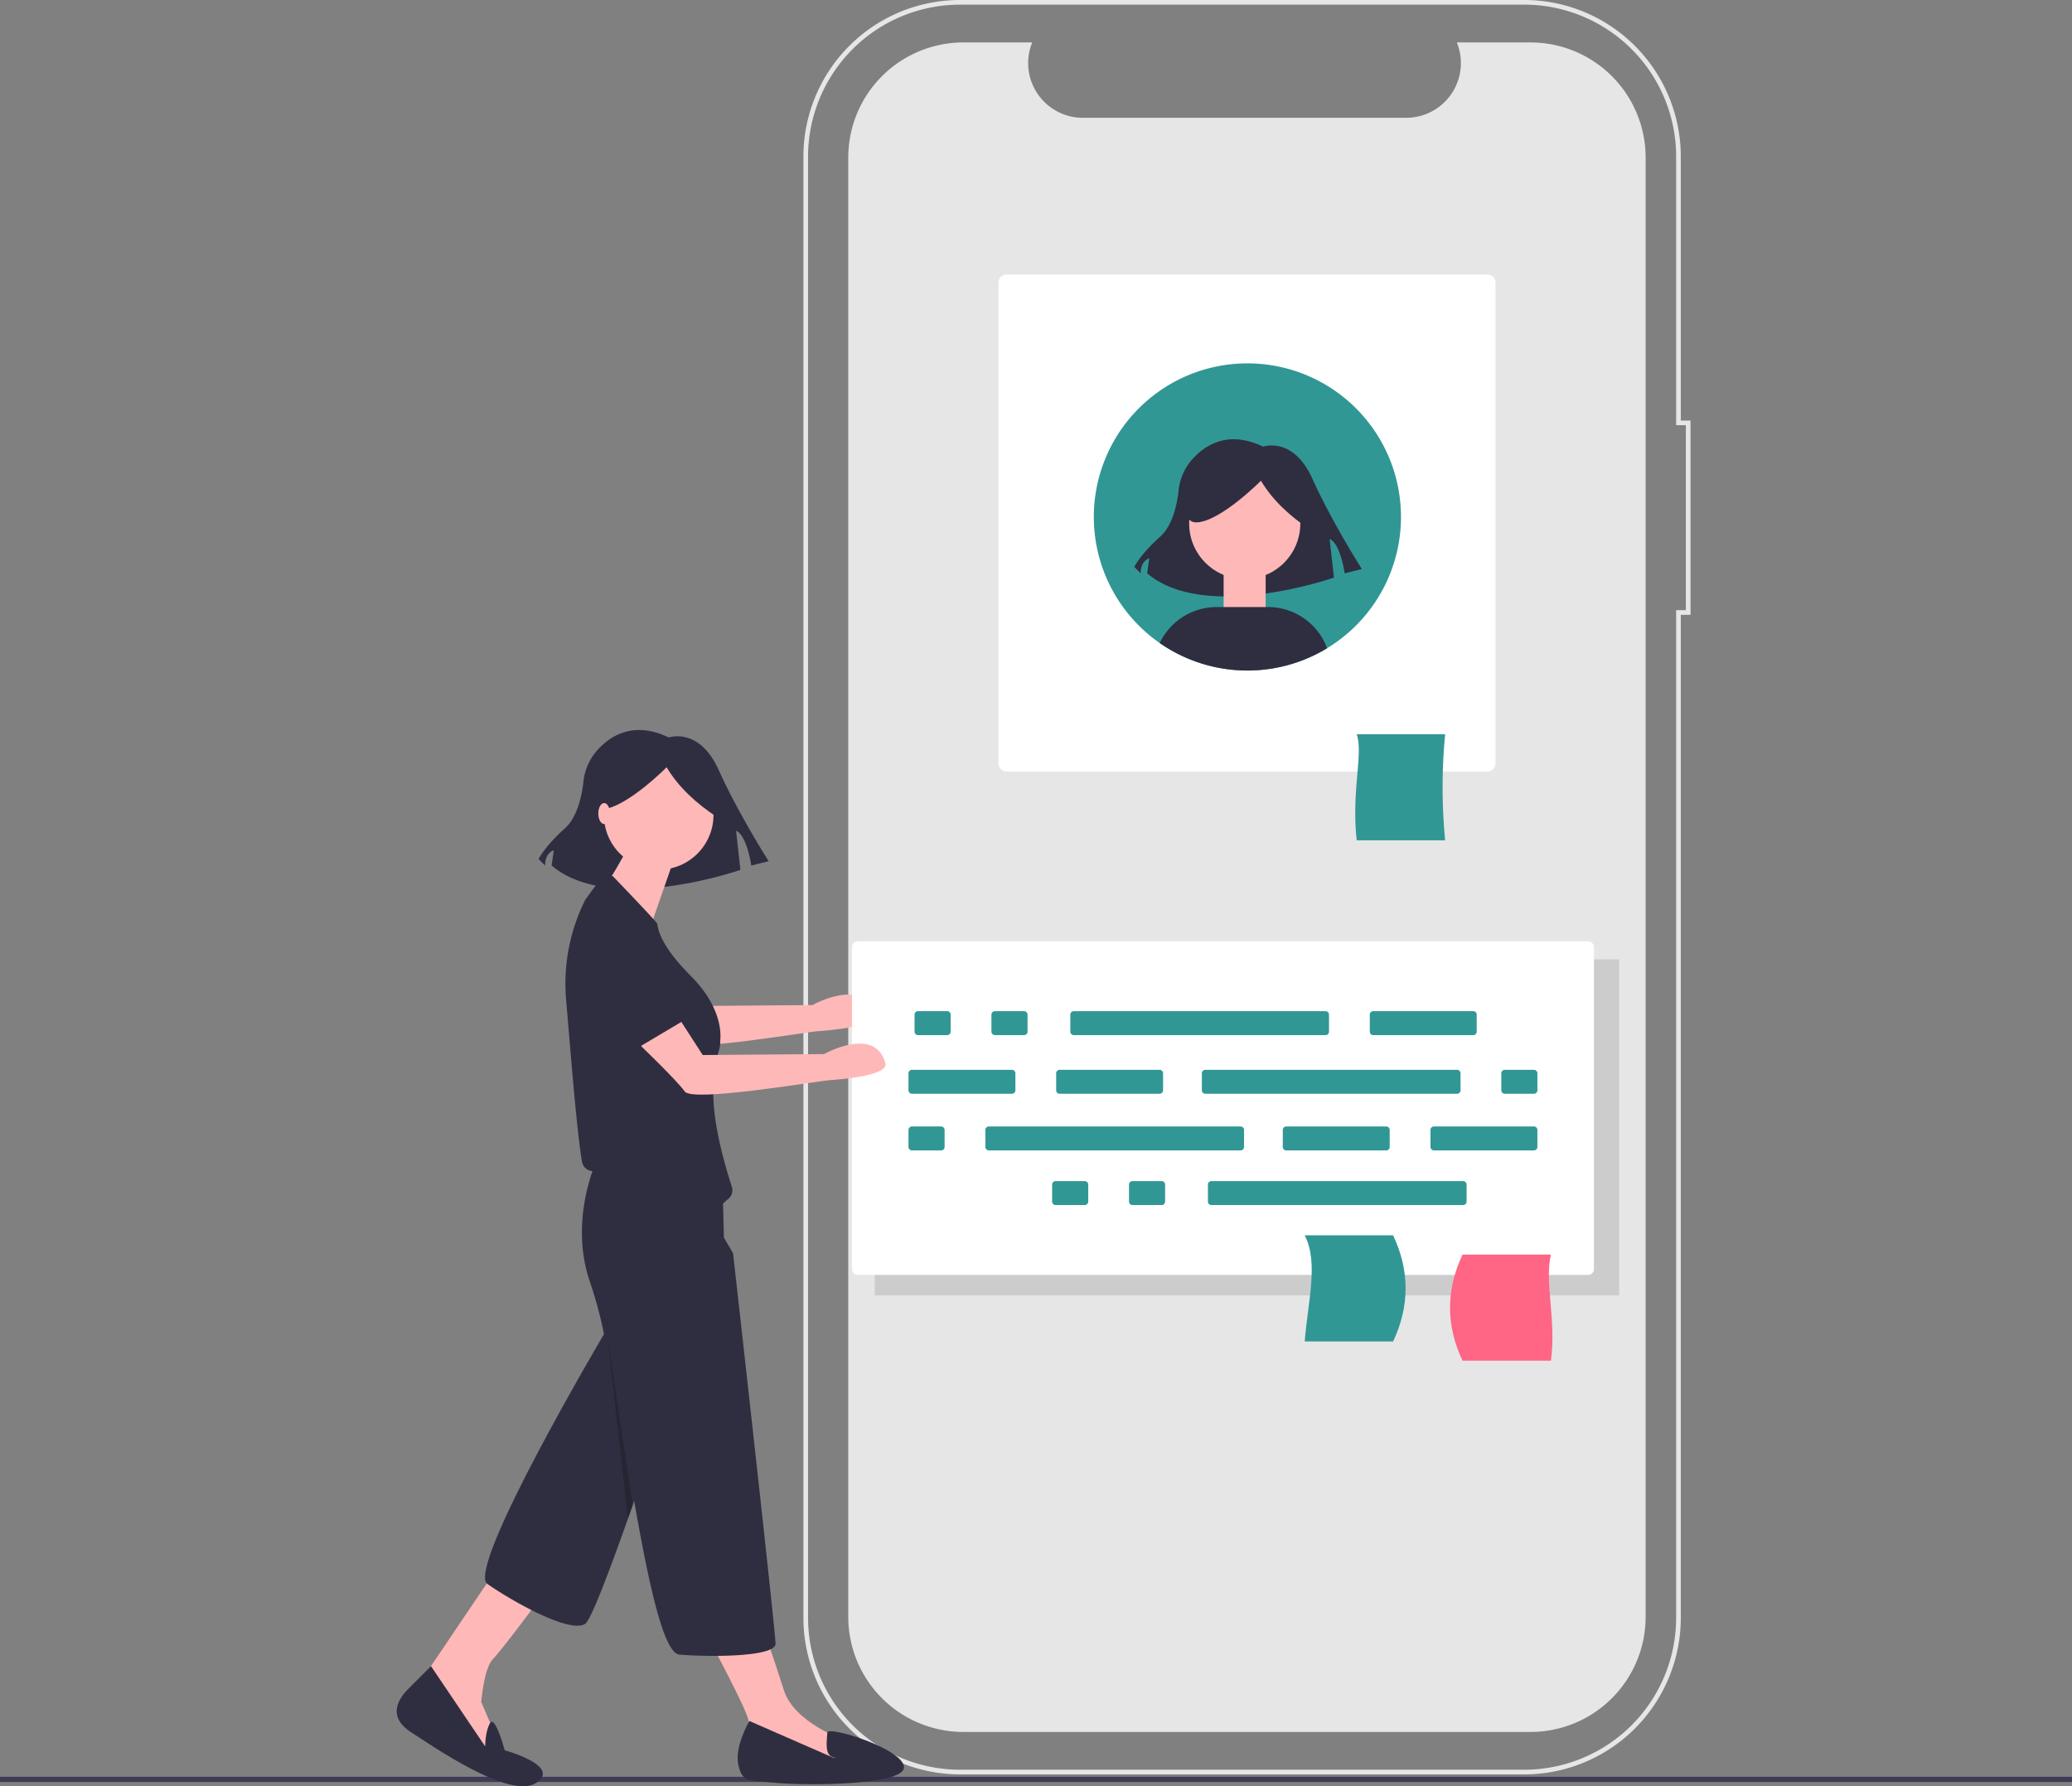 <?xml version="1.0" encoding="UTF-8"?>
<svg data-name="Layer 1" viewBox="0 0 888 765.55" xmlns="http://www.w3.org/2000/svg">
<rect x="0" y="0" width="888" height="765.55" fill="#808080" stroke="none"/>
<title>portfolio_feedback</title>
<path transform="translate(-156 -67.223)" d="m811.93 85.414h-31.573a23.444 23.444 0 0 1-21.706 32.298h-138.57a23.444 23.444 0 0 1-21.706-32.298h-29.489a49.345 49.345 0 0 0-49.345 49.345v625.41a49.345 49.345 0 0 0 49.345 49.345h243.04a49.345 49.345 0 0 0 49.345-49.345v-625.41a49.345 49.345 0 0 0-49.345-49.345z" fill="#e6e6e6"/>
<path transform="translate(-156 -67.223)" d="m809.27 827.7h-241.88a67.153 67.153 0 0 1-67.077-67.077v-626.33a67.153 67.153 0 0 1 67.077-67.077h241.88a67.152 67.152 0 0 1 67.076 67.077v113.17h4.168v83.266h-4.168v429.9a67.152 67.152 0 0 1-67.076 67.077zm-241.88-758.48a65.151 65.151 0 0 0-65.077 65.077v626.33a65.151 65.151 0 0 0 65.077 65.077h241.88a65.15 65.15 0 0 0 65.076-65.077v-431.9h4.168v-79.266h-4.168v-115.17a65.15 65.15 0 0 0-65.076-65.077z" fill="#e6e6e6"/>
<path transform="translate(-156 -67.223)" d="m436.16 473.61 16.001 24.783 52.034-0.415s21.874-12.353 26.273 3.935c1.506 5.578-21.391 7.088-23.547 7.218-5.39 0.327-59.15 9.654-62.469 4.878s-20.777-21.464-20.777-21.464z" fill="#ffb8b8"/>
<path transform="translate(-156 -67.223)" d="m587.42 184.89a3.504 3.504 0 0 0-3.5 3.5v206a3.504 3.504 0 0 0 3.5 3.5h206a3.504 3.504 0 0 0 3.5-3.5v-206a3.504 3.504 0 0 0-3.5-3.5z" fill="#fff"/>
<path transform="translate(-156 -67.223)" d="m775.35 427.38h-37.894c-2.37-21.079 2.859-36.791 0-45.472h37.894a237.22 237.22 0 0 0 0 45.472z" fill="#319795"/>
<rect x="374.91" y="411.17" width="319" height="144" fill="#ccc"/>
<path transform="translate(-156 -67.223)" d="m756.42 288.78a65.82 65.82 0 1 1-65.82-65.82 65.789 65.789 0 0 1 65.82 65.82z" fill="#319795"/>
<path transform="translate(-156 -67.223)" d="m523.62 470.64a2.503 2.503 0 0 0-2.5 2.5v138a2.503 2.503 0 0 0 2.5 2.5h313a2.502 2.502 0 0 0 2.5-2.5v-138a2.503 2.503 0 0 0-2.5-2.5z" fill="#fff"/>
<path transform="translate(-156 -67.223)" d="m744.55 500.59a1.502 1.502 0 0 0-1.5 1.5v7.272a1.502 1.502 0 0 0 1.5 1.5h42.824a1.502 1.502 0 0 0 1.5-1.5v-7.272a1.502 1.502 0 0 0-1.5-1.5z" fill="#319795"/>
<path transform="translate(-156 -67.223)" d="m582.4 500.59a1.502 1.502 0 0 0-1.5 1.5v7.272a1.502 1.502 0 0 0 1.5 1.5h12.476a1.502 1.502 0 0 0 1.5-1.5v-7.272a1.502 1.502 0 0 0-1.5-1.5z" fill="#319795"/>
<path transform="translate(-156 -67.223)" d="m549.45 500.59a1.502 1.502 0 0 0-1.5 1.5v7.272a1.502 1.502 0 0 0 1.5 1.5h12.475a1.502 1.502 0 0 0 1.5-1.5v-7.272a1.502 1.502 0 0 0-1.5-1.5z" fill="#319795"/>
<path transform="translate(-156 -67.223)" d="m616.21 500.59a1.502 1.502 0 0 0-1.5 1.5v7.272a1.502 1.502 0 0 0 1.5 1.5h107.86a1.502 1.502 0 0 0 1.5-1.5v-7.272a1.502 1.502 0 0 0-1.5-1.5z" fill="#319795"/>
<path transform="translate(-156 -67.223)" d="m641.36 573.42a1.502 1.502 0 0 0-1.5 1.5v7.273a1.502 1.502 0 0 0 1.5 1.5h12.476a1.502 1.502 0 0 0 1.5-1.5v-7.273a1.502 1.502 0 0 0-1.5-1.5z" fill="#319795"/>
<path transform="translate(-156 -67.223)" d="m608.41 573.42a1.502 1.502 0 0 0-1.5 1.5v7.273a1.502 1.502 0 0 0 1.5 1.5h12.476a1.502 1.502 0 0 0 1.5-1.5v-7.273a1.502 1.502 0 0 0-1.5-1.5z" fill="#319795"/>
<path transform="translate(-156 -67.223)" d="m675.18 573.42a1.502 1.502 0 0 0-1.5 1.5v7.273a1.502 1.502 0 0 0 1.5 1.5h107.86a1.502 1.502 0 0 0 1.5-1.5v-7.273a1.502 1.502 0 0 0-1.5-1.5z" fill="#319795"/>
<path transform="translate(-156 -67.223)" d="m610.14 525.73a1.502 1.502 0 0 0-1.5 1.5v7.272a1.502 1.502 0 0 0 1.5 1.5h42.824a1.502 1.502 0 0 0 1.5-1.5v-7.272a1.502 1.502 0 0 0-1.5-1.5z" fill="#319795"/>
<path transform="translate(-156 -67.223)" d="m546.85 525.73a1.502 1.502 0 0 0-1.5 1.5v7.272a1.502 1.502 0 0 0 1.5 1.5h42.824a1.502 1.502 0 0 0 1.5-1.5v-7.272a1.502 1.502 0 0 0-1.5-1.5z" fill="#319795"/>
<path transform="translate(-156 -67.223)" d="m800.91 525.73a1.502 1.502 0 0 0-1.5 1.5v7.272a1.502 1.502 0 0 0 1.5 1.5h12.476a1.502 1.502 0 0 0 1.5-1.5v-7.272a1.502 1.502 0 0 0-1.5-1.5z" fill="#319795"/>
<path transform="translate(-156 -67.223)" d="m672.58 525.73a1.502 1.502 0 0 0-1.5 1.5v7.272a1.502 1.502 0 0 0 1.5 1.5h107.86a1.502 1.502 0 0 0 1.5-1.5v-7.272a1.502 1.502 0 0 0-1.5-1.5z" fill="#319795"/>
<path transform="translate(-156 -67.223)" d="m707.26 550.01a1.502 1.502 0 0 0-1.5 1.5v7.272a1.502 1.502 0 0 0 1.5 1.5h42.824a1.502 1.502 0 0 0 1.5-1.5v-7.272a1.502 1.502 0 0 0-1.5-1.5z" fill="#319795"/>
<path transform="translate(-156 -67.223)" d="m770.56 550.01a1.502 1.502 0 0 0-1.5 1.5v7.272a1.502 1.502 0 0 0 1.5 1.5h42.824a1.502 1.502 0 0 0 1.5-1.5v-7.272a1.502 1.502 0 0 0-1.5-1.5z" fill="#319795"/>
<path transform="translate(-156 -67.223)" d="m546.85 550.01a1.502 1.502 0 0 0-1.5 1.5v7.272a1.502 1.502 0 0 0 1.5 1.5h12.476a1.502 1.502 0 0 0 1.5-1.5v-7.272a1.502 1.502 0 0 0-1.5-1.5z" fill="#319795"/>
<path transform="translate(-156 -67.223)" d="m579.8 550.01a1.502 1.502 0 0 0-1.5 1.5v7.272a1.502 1.502 0 0 0 1.5 1.5h107.86a1.502 1.502 0 0 0 1.5-1.5v-7.272a1.502 1.502 0 0 0-1.5-1.5z" fill="#319795"/>
<path transform="translate(-156 -67.223)" d="m697.32 258.65s12.882-4.601 21.163 13.802 21.163 38.646 21.163 38.646l-7.361 1.84s-1.84-12.882-6.441-14.722l1.84 16.563s-55.209 19.323-80.053-1.84l0.92-6.441s-3.681 0.92-3.681 6.441l-2.76-2.76s2.76-5.521 11.042-12.882c5.436-4.832 7.303-14.024 7.945-19.771a23.925 23.925 0 0 1 5.508-13.029c5.503-6.378 15.531-13.157 30.714-5.847z" fill="#2f2e41"/>
<circle cx="533.46" cy="224.37" r="23.819" fill="#ffb8b8"/>
<path transform="translate(-156 -67.223)" d="m717.91 294.49c-9.171-6.028-16.595-12.971-21.506-21.23 0 0-16.831 16.984-27.117 17.833s-0.935-20.381-0.935-20.381l18.701-4.246 17.766 1.698 14.026 8.492z" fill="#2f2e41"/>
<rect x="524.42" y="243.17" width="18" height="18" fill="#ffb8b8"/>
<path transform="translate(-156 -67.223)" d="m724.76 345.05a65.85 65.85 0 0 1-71.74-2.23 27.038 27.038 0 0 1 24.4-15.43h22a27.006 27.006 0 0 1 25.34 17.66z" fill="#2f2e41"/>
<rect y="761.5" width="888" height="2.241" fill="#3f3d56"/>
<path transform="translate(-156 -67.223)" d="m782.79 650.4h37.894c2.37-17.488-2.859-33.814 0-45.472h-37.894q-10.702 22.736 0 45.472z" fill="#ff6584"/>
<path transform="translate(-156 -67.223)" d="m753.05 642.14h-37.894c1.421-17.484 6.002-33.811 0-45.472h37.894q10.702 22.736 0 45.472z" fill="#319795"/>
<path transform="translate(-156 -67.223)" d="m442.63 383.3s13.022-4.651 21.393 13.952 21.393 39.066 21.393 39.066l-7.441 1.86s-1.86-13.022-6.511-14.882l1.86 16.743s-55.809 19.533-80.922-1.86l0.93-6.511s-3.721 0.93-3.721 6.511l-2.79-2.79s2.79-5.581 11.162-13.022c5.495-4.884 7.383-14.176 8.032-19.985a24.185 24.185 0 0 1 5.568-13.17c5.563-6.447 15.7-13.3 31.047-5.91z" fill="#2f2e41"/>
<path transform="translate(-156 -67.223)" d="m367.28 741.9-32.431 48.087 30.194 30.194 3.914-7.828-6.71-15.656s1.118-14.538 5.032-18.452 21.248-27.399 21.248-27.399z" fill="#ffb8b8"/>
<path transform="translate(-156 -67.223)" d="m408.66 586.46s-6.149 9.733 6.711 51.67c0 0-59.987 101.24-50.482 107.95s35.229 21.559 41.939 17.086 55.511-156.02 55.511-156.02z" fill="#2f2e41"/>
<path transform="translate(-156 -67.223)" d="m340.72 781.32-9.785 9.785c-5.032 5.032-8.387 12.301 1.118 18.452s42.496 29.076 53.679 21.807-13.42-13.979-13.42-13.979-4.068-15.084-6.228-11.736-2.16 10.058-2.16 10.058z" fill="#2f2e41"/>
<path transform="translate(-156 -67.223)" d="m458.98 768.18s17.893 32.99 17.893 36.904-1.118 15.097-1.118 15.097l34.108 8.387 11.742-5.592-3.914-10.065s-21.248-7.269-25.721-21.248-9.506-28.517-9.506-28.517z" fill="#ffb8b8"/>
<circle cx="282.3" cy="349.25" r="23.485" fill="#ffb8b8"/>
<path transform="translate(-156 -67.223)" d="m444.45 436.6-11.212 32.216-24.574-10.968s16.775-25.721 16.775-29.076z" fill="#ffb8b8"/>
<path transform="translate(-156 -67.223)" d="m447.8 551.23h-29.635s-21.248 32.431-8.947 66.54a176.82 176.82 0 0 1 5.62 21.19c4.293 19.894 8.566 46.841 12.946 71.603 6.152 34.782 12.513 65.253 19.428 65.806 13.979 1.118 41.162 0.932 41.162-4.66s-18.208-167.36-18.208-167.36l-3.914-6.71-0.74-29.227a17.629 17.629 0 0 0-17.712-17.183z" fill="#2f2e41"/>
<path transform="translate(-156 -67.223)" d="m477.16 804.81s-6.43 10.904-4.753 18.732 4.473 6.71 16.775 7.828 54.238 1.118 54.238-6.71-32.714-17.994-32.852-14.868-1.256 9.277 2.099 10.395 0.28 0.28 0.28 0.28z" fill="#2f2e41"/>
<path transform="translate(-156 -67.223)" d="m420.39 566.82c4.373 0 13.778-11.232 18.7-6.31 3.58 3.58 6.618 7.019 9.298 10.053 7.693 8.709 14.419 16.691 19.093 10.964 0.706-0.866-1.669 1.134 0.312-0.214a4.792 4.792 0 0 0 1.931-5.2c-6.781-21.246-11.004-41.599-5.612-58.6a13.793 13.793 0 0 0 0.567-4.16q6.8e-4 -0.309 0.029-0.618c0.285-3.137 0.214-14.374-12.661-27.248-11.766-11.766-14.024-18.997-14.321-22.259-0.07-0.76-19.037-20.439-19.037-20.439a4.769 4.769 0 0 0-5.711 1.603l-6.075 8.354a79.905 79.905 0 0 0-8.332 42.32c1.645 18.955 4.501 56.442 6.846 69.963a4.94 4.94 0 0 0 1.829 3.116 4.71 4.71 0 0 0 4.821 0.571 20.306 20.306 0 0 1 8.324-1.895z" fill="#2f2e41"/>
<polygon points="271.17 645.11 260.15 571.68 269.11 650.95" opacity=".2"/>
<path transform="translate(-156 -67.223)" d="m441.16 494.61 16.001 24.783 52.034-0.415s21.874-12.353 26.273 3.935c1.506 5.578-21.391 7.088-23.547 7.218-5.39 0.327-59.15 9.654-62.469 4.878s-20.777-21.464-20.777-21.464z" fill="#ffb8b8"/>
<path transform="translate(-156 -67.223)" d="m417.23 477.22s9.085-5.923 21.559 4.61 14.968 19.958 14.968 19.958l-29.382 17.463s-28.704-30.563-7.145-42.03z" fill="#2f2e41"/>
<path transform="translate(-156 -67.223)" d="m463.44 417.52c-9.271-6.093-16.776-13.112-21.74-21.461 0 0-17.014 17.168-27.411 18.027s-0.945-20.602-0.945-20.602l18.904-4.292 17.959 1.717 14.178 8.584z" fill="#2f2e41"/>
<ellipse cx="258.92" cy="348.67" rx="2.5" ry="4.5" fill="#ffb8b8"/>
</svg>

